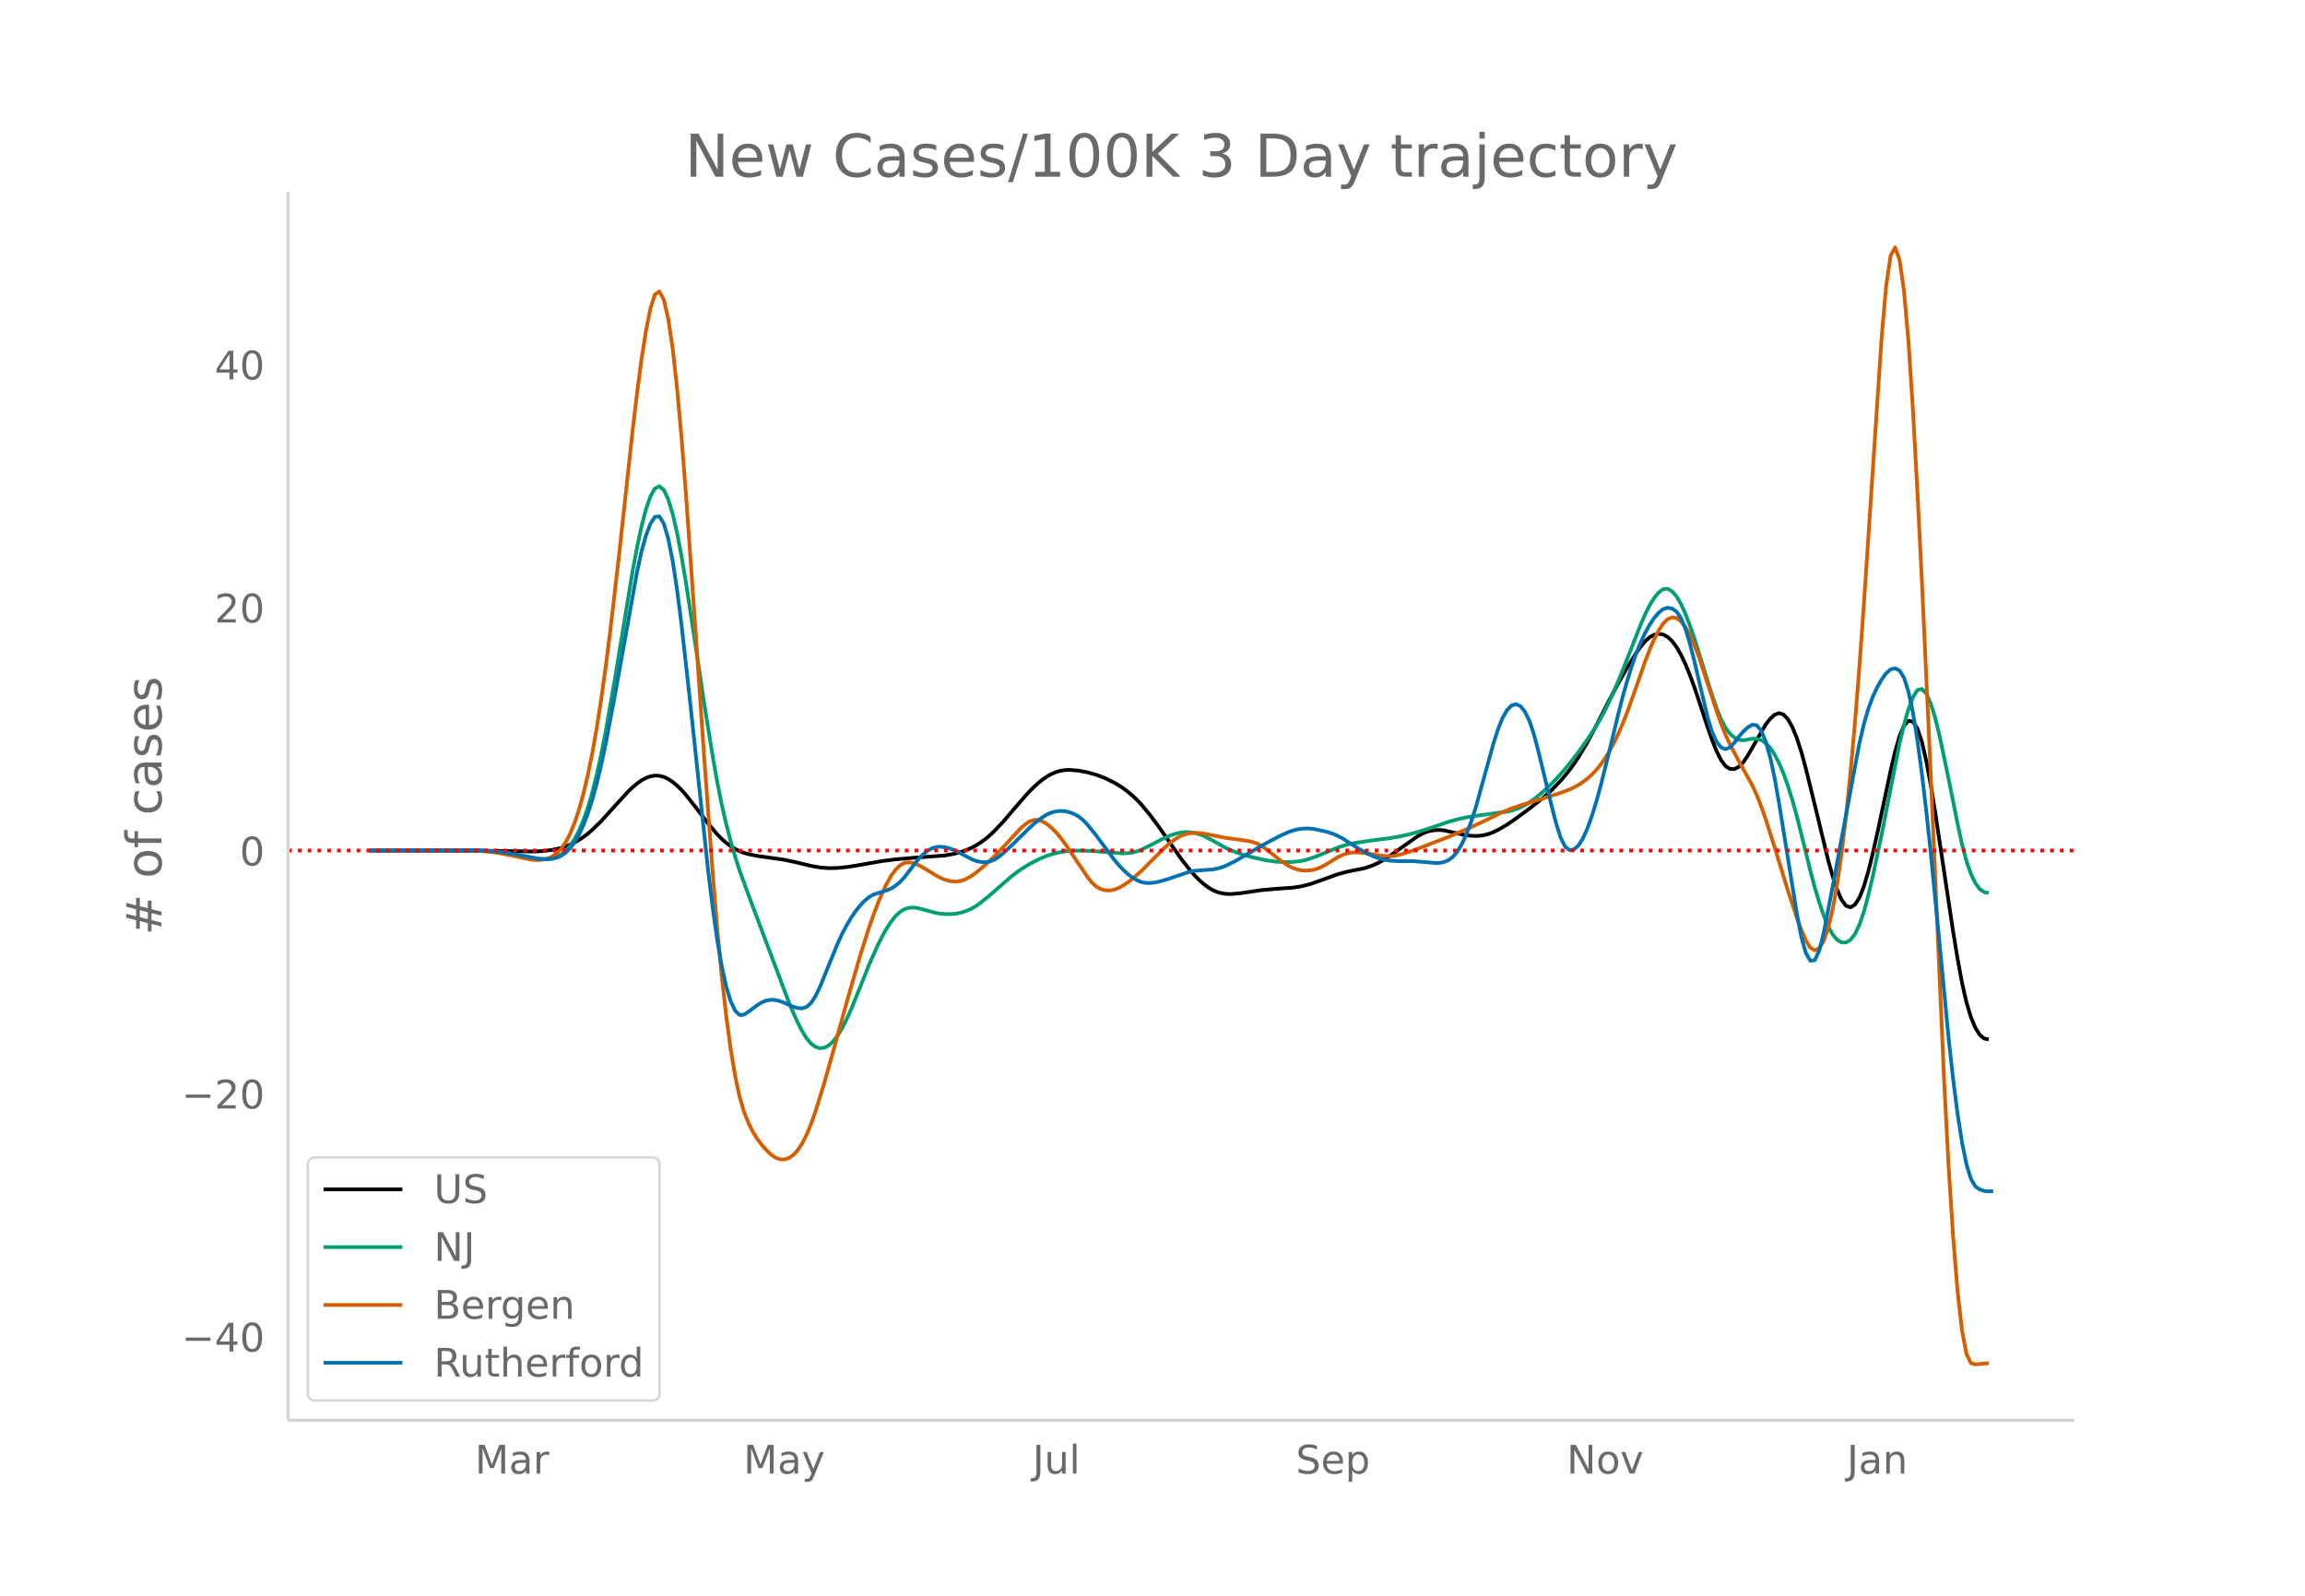 <svg height="864" viewBox="0 0 936 648" width="1248" xmlns="http://www.w3.org/2000/svg" xmlns:xlink="http://www.w3.org/1999/xlink"><defs><style>*{stroke-linecap:butt;stroke-linejoin:round}</style></defs><g id="figure_1"><path d="M0 648h936V0H0z" fill="#fff" id="patch_1"/><g id="axes_1"><path d="M117 576.72h725.4V77.76H117z" fill="none" id="patch_2"/><path clip-path="url(#pdef6a7a69a)" d="M149.973 345.368l47.104.1 19.928.304 3.624-.207 3.623-.44 3.623-.81 1.812-.584 1.812-.733 1.811-.886 1.812-1.042 1.812-1.206 1.811-1.38 1.812-1.55 3.624-3.543 5.435-6.013 5.435-5.934 1.811-1.732 1.812-1.532 1.812-1.282 1.811-.98 1.812-.662 1.812-.311 1.811.074 1.812.465 1.812.848 1.812 1.195 1.811 1.503 1.812 1.795 1.812 2.033 3.623 4.6 5.435 7.104 3.623 4.264 1.812 1.83 1.812 1.593 1.811 1.361 1.812 1.134 1.812.909 1.812.692 1.811.524 3.624.708 10.87 1.54 5.435 1.185 5.435 1.318 3.623.633 3.624.278 3.623-.085 3.623-.353 3.624-.556 10.87-1.917 5.435-.654 7.247-.646 12.682-.935 3.623-.646 3.623-1 1.812-.667 1.812-.807 1.811-.972 1.812-1.142 1.812-1.316 1.811-1.496 1.812-1.675 3.623-3.823 5.436-6.35 3.623-4.2 1.812-1.968 1.811-1.803 1.812-1.627 1.812-1.445 1.811-1.233 1.812-.992 1.812-.747 1.811-.508 1.812-.275 1.812-.054 3.623.314 3.624.683 3.623 1.03 3.623 1.38 3.624 1.796 1.811 1.065 1.812 1.2 1.812 1.356 1.811 1.521 1.812 1.704 1.812 1.903 3.623 4.361 3.624 4.895 9.058 12.958 3.623 4.619 1.812 2.063 1.812 1.838 1.811 1.603 1.812 1.363 1.812 1.096 1.812.804 1.811.514 1.812.274 1.812.083 3.623-.28 5.435-.798 3.623-.525 5.435-.491 7.247-.51 3.624-.562 3.623-.951 5.435-1.907 5.435-1.99 3.623-.998 7.247-1.472 1.812-.558 1.812-.678 1.811-.815 1.812-.966 3.623-2.329 10.87-7.676 1.812-1.012 1.812-.753 1.812-.479 1.811-.237 1.812-.026 1.812.18 3.623.816 3.623.834 1.812.318 1.812.2 1.811.069 1.812-.096 1.812-.295 1.811-.5 1.812-.7 1.812-.865 3.623-2.121 3.624-2.468 5.435-4.007 5.435-4.295 3.623-3.255 3.624-3.746 1.811-2.096 1.812-2.277 1.812-2.484 1.811-2.697 3.624-6.025 3.623-6.825 5.435-10.615 3.623-6.759 3.624-6.408 3.623-5.83 1.812-2.58 1.812-2.174 1.811-1.597 1.812-.988 1.812-.371 1.811.28 1.812.97 1.812 1.669 1.811 2.388 1.812 3.128 1.812 3.845 1.811 4.425 1.812 4.869 3.624 10.91 1.811 5.567 1.812 5.114 1.812 4.521 1.811 3.617 1.812 2.401 1.812 1.153 1.811.043 1.812-.926 1.812-1.867 1.811-2.73 7.247-12.567 1.812-2.321 1.812-1.638 1.811-.663 1.812.606 1.812 1.931 1.811 3.241 1.812 4.468 1.812 5.61 1.811 6.651 3.624 14.754 5.435 22.483 1.811 6.444 1.812 5.48 1.812 4.14 1.812 2.43 1.811.648 1.812-1.1 1.812-2.812 1.811-4.52 1.812-6.138 1.812-7.306 1.811-8.027 5.435-25.55 1.812-7.725 1.812-6.368 1.812-4.246 1.811-1.97 1.812.335 1.812 2.782 1.811 5.371 1.812 7.87 1.812 9.765 1.811 11.061 7.247 48.305 1.812 11.041 1.811 9.817 1.812 7.967 1.812 6.038 1.812 4.34 1.811 2.878 1.812 1.458 1.812.375h0" fill="none" stroke="#000" stroke-linecap="round" stroke-width="1.5" id="line2d_1"/><path clip-path="url(#pdef6a7a69a)" d="M149.973 345.375l27.175-.1 12.682-.034 5.435.146 5.435.374 5.435.692 5.435.989 5.435 1.062 1.812.213 1.812.097 1.811-.038 1.812-.26 1.812-.571 1.811-.927 1.812-1.428 1.812-2.072 1.811-2.746 1.812-3.445 1.812-4.272 1.811-5.228 1.812-6.215 1.812-7.232 1.812-8.28 1.811-9.283 3.624-20.586 7.246-44.135 1.812-9.725 1.812-8.527 1.811-6.961 1.812-5.26 1.812-3.242 1.811-.91 1.812 1.482 1.812 3.83 1.812 5.945 1.811 7.823 1.812 9.561 1.812 10.818 3.623 23.78 3.623 24.271 3.624 22.555 1.811 10.197 1.812 9.039 1.812 7.865 1.811 6.947 1.812 6.282 1.812 5.669 3.623 9.945 16.305 43.349 1.812 4.332 1.812 3.966 1.811 3.537 1.812 2.932 1.812 2.153 1.812 1.343 1.811.558 1.812-.2 1.812-.955 1.811-1.695 1.812-2.373 1.812-2.987 1.811-3.564 1.812-4.018 3.623-8.961 3.624-9.082 3.623-8.126 1.812-3.598 1.812-3.19 1.811-2.755 1.812-2.25 1.812-1.675 1.811-1.087 1.812-.524 1.812-.084 1.811.231 7.247 1.97 1.812.282 1.812.159 1.811.034 1.812-.095 1.812-.252 1.811-.437 1.812-.629 1.812-.839 1.811-1.064 1.812-1.281 3.623-2.941 9.059-7.905 3.623-2.68 3.624-2.25 3.623-1.876 3.623-1.508 3.624-1.09 3.623-.661 3.623-.271 3.624-.027 5.435.294 10.87.86 1.812-.092 1.811-.264 1.812-.452 1.812-.654 3.623-1.784 5.435-2.814 1.812-.84 1.812-.7 1.811-.542 1.812-.36 1.812-.152 1.811.058 1.812.27 1.812.482 1.811.692 3.624 1.886 5.435 3.033 3.623 1.6 3.624 1.233 3.623 1.001 5.435 1.178 3.623.533 3.624.231 3.623-.082 3.624-.445 1.811-.416 3.624-1.198 3.623-1.47 5.435-2.288 3.623-1.131 3.624-.792 5.435-.818 9.058-1.163 3.624-.652 3.623-.815 3.623-.966 3.624-1.128 9.058-3.066 3.624-1.02 3.623-.772 3.623-.575 12.682-1.714 1.812-.424 1.812-.578 1.811-.741 1.812-.908 1.812-1.077 1.811-1.247 3.624-2.953 3.623-3.385 3.624-3.827 3.623-4.305 3.623-4.697 3.624-5.08 3.623-5.534 1.812-3.063 1.811-3.394 1.812-3.733 3.623-8.239 3.624-9.05 5.435-13.856 1.812-4.17 1.811-3.574 1.812-2.928 1.812-2.236 1.811-1.32 1.812-.177 1.812.993 1.811 2.078 1.812 3.078 1.812 4.014 1.811 4.72 1.812 5.198 3.624 11.618 3.623 11.66 1.812 5.196 1.811 4.456 1.812 3.443 1.812 2.409 1.811 1.556 1.812.882 1.812.244 3.623-.672 1.812.028 1.811.546 1.812 1.182 1.812 1.934 1.812 2.711 1.811 3.494 1.812 4.282 1.812 5.07 1.811 5.84 1.812 6.505 3.623 14.578 1.812 7.418 1.812 6.8 1.811 6.077 1.812 5.319 1.812 4.392 1.811 3.295 1.812 2.17 1.812 1.083 1.812.029 1.811-1.055 1.812-2.328 1.812-3.789 1.811-5.289 1.812-6.706 1.812-7.712 3.623-17.102 7.247-36.827 1.812-7.636 1.811-6.282 1.812-4.832 1.812-2.906 1.811-.508 1.812 1.925 1.812 4.043 1.811 5.85 1.812 7.467 3.623 17.257 3.624 18.131 1.811 8.376 1.812 6.858 1.812 5.22 1.812 3.753 1.811 2.466 1.812 1.212 1.812.293h0" fill="none" stroke="#009e73" stroke-linecap="round" stroke-width="1.5" id="line2d_2"/><path clip-path="url(#pdef6a7a69a)" d="M149.973 345.37l25.363-.112 12.682-.021 5.435.188 5.435.455 3.624.505 5.435 1.044 7.247 1.54 1.811.233 1.812.03 1.812-.188 1.811-.433 1.812-.803 1.812-1.298 1.811-1.853 1.812-2.586 1.812-3.495 1.811-4.44 1.812-5.407 1.812-6.496 1.811-7.703 1.812-8.95 1.812-10.281 1.812-11.693 1.811-13.077 1.812-14.24 3.623-31.251 5.435-49.93 1.812-15.303 1.812-13.761 1.811-11.595 1.812-9.113 1.812-5.682 1.811-1.298 1.812 3.274 1.812 7.81 1.812 12.167 1.811 16.344 1.812 20.278 1.812 23.188 3.623 51.605 3.623 53.035 3.624 49.221 1.811 22.033 1.812 19.157 1.812 16.156 1.811 13.407 1.812 10.906 1.812 8.457 1.812 6.147 1.811 4.537 1.812 3.625 1.812 2.895 1.811 2.37 1.812 2.046 1.812 1.739 1.811 1.29 1.812.706 1.812.092 1.811-.533 1.812-1.22 1.812-1.969 1.811-2.735 1.812-3.53 1.812-4.355 1.812-5.139 3.623-11.724 3.623-12.877 5.435-19.756 5.435-18.829 3.624-11.45 1.812-5.169 1.811-4.774 1.812-4.301 1.812-3.75 1.811-3.166 1.812-2.493 1.812-1.73 1.811-.951 1.812-.21 1.812.333 1.811.679 1.812.959 5.435 3.323 1.812.97 1.812.751 1.811.516 1.812.265 1.812-.046 1.811-.42 1.812-.791 1.812-1.075 1.811-1.273 3.624-3.024 3.623-3.424 3.623-3.752 7.247-7.832 1.812-1.593 1.812-1.186 1.811-.596 1.812.03 1.812.634 1.811 1.127 1.812 1.507 1.812 1.857 1.811 2.162 1.812 2.422 3.623 5.406 5.436 8.052 1.811 2.258 1.812 1.645 1.812 1.002 1.811.471 1.812.055 1.812-.34 1.811-.717 1.812-1.002 1.812-1.198 1.811-1.37 3.624-3.183 5.435-5.45 3.623-3.614 1.812-1.675 1.812-1.469 1.811-1.238 1.812-.969 1.812-.66 1.811-.356 1.812-.122 1.812.043 1.811.193 3.624.722 5.435 1.042 9.058 1.268 1.812.423 1.812.635 1.811.965 1.812 1.287 5.435 4.262 1.812 1.323 1.812 1.157 1.811.892 1.812.61 1.812.35 1.811.112 1.812-.124 1.812-.371 1.811-.627 1.812-.886 5.435-3.327 1.812-.89 1.811-.672 1.812-.39 1.812-.115 3.623.248 3.624.586 3.623.56 1.812.133 1.811-.013 1.812-.2 1.812-.385 3.623-1.083 5.435-1.995 10.87-4.206 7.247-3.084 7.247-3.356 7.247-3.528 3.623-1.5 3.623-1.235 16.306-5.07 3.623-1.364 1.812-.86 1.811-1.004 1.812-1.16 1.812-1.368 1.811-1.625 1.812-1.902 1.812-2.22 1.811-2.577 1.812-2.95 1.812-3.349 1.811-3.778 1.812-4.21 1.812-4.627 3.623-10.104 3.624-10.441 1.811-4.675 1.812-4.15 1.812-3.582 1.811-2.797 1.812-1.796 1.812-.752 1.811.288 1.812 1.323 1.812 2.332 1.811 3.222 1.812 3.989 1.812 4.732 3.623 11.111 3.624 11.117 1.811 5.087 1.812 4.497 1.812 3.907 3.623 6.863 5.435 9.728 1.812 3.99 1.811 4.626 1.812 5.143 3.624 11.403 5.435 17.7 3.623 10.98 1.812 4.867 1.811 4.242 1.812 2.99 1.812 1.11 1.811-.892 1.812-2.936 1.812-5.177 1.811-7.618 1.812-10.1 1.812-12.607 1.812-15.13 1.811-17.663 1.812-20.2 1.812-22.746 1.811-25.294 7.247-108.873 1.812-20.602 1.811-12.27 1.812-3.391 1.812 4.956 1.812 12.767 1.811 20.472 1.812 27.76 1.812 32.966 1.811 36.089 3.624 79.273 5.435 124.35 1.811 34.484 1.812 28.372 1.812 22.236 1.811 15.987 1.812 9.621 1.812 3.757 1.812.51 3.623-.347 1.812-.14h0" fill="none" stroke="#d55e00" stroke-linecap="round" stroke-width="1.5" id="line2d_3"/><path clip-path="url(#pdef6a7a69a)" d="M149.973 345.375l27.175-.097 14.494-.022 5.435.19 5.435.448 3.623.479 5.435.995 7.247 1.351 1.812.17 1.811.03 1.812-.178 1.812-.451 1.811-.77 1.812-1.23 1.812-1.833 1.811-2.466 1.812-3.12 1.812-3.88 1.811-4.746 1.812-5.645 1.812-6.596 1.812-7.603 1.811-8.567 3.624-19.011 9.058-50.482 1.812-8.281 1.811-6.574 1.812-4.754 1.812-2.813 1.811-.254 1.812 2.918 1.812 6.16 1.812 9.134 1.811 11.837 1.812 14.311 3.623 32.526 7.247 67.891 1.812 14.633 1.811 12.802 1.812 10.528 1.812 8.188 1.811 5.962 1.812 3.85 1.812 1.762 1.812-.153 1.811-1.196 3.624-2.695 1.811-1.115 1.812-.725 1.812-.302 1.811.105 1.812.427 1.812.662 3.623 1.628 1.812.523 1.811.145 1.812-.57 1.812-1.621 1.812-2.74 1.811-3.769 3.624-8.88 3.623-8.879 1.812-3.904 1.811-3.436 1.812-3.016 1.812-2.645 1.811-2.284 1.812-1.914 1.812-1.5 1.812-1.043 1.811-.63 1.812-.484 1.812-.606 1.811-.804 1.812-1.117 1.812-1.545 1.811-1.995 5.435-7.054 1.812-1.898 1.812-1.511 1.811-1.058 1.812-.59 1.812-.144 1.812.201 1.811.445 1.812.659 1.812.827 5.435 2.93 1.811.697 1.812.414 1.812.115 1.811-.254 1.812-.692 1.812-1.121 1.811-1.428 3.624-3.365 7.247-7.136 1.811-1.637 1.812-1.482 1.812-1.303 1.811-1.062 1.812-.76 1.812-.446 1.811-.137 1.812.149 1.812.411 1.811.685 1.812 1.036 1.812 1.465 1.812 1.881 3.623 4.48 7.247 9.783 1.811 2.125 1.812 1.902 1.812 1.66 1.811 1.401 1.812 1.098 1.812.749 1.811.39 1.812.049 1.812-.199 1.812-.353 3.623-1.055 9.058-3.058 1.812-.29 3.623-.295 3.624-.254 1.812-.327 1.811-.51 1.812-.687 3.623-1.766 5.435-3.18 7.247-4.176 5.435-2.874 3.624-1.653 1.811-.623 1.812-.456 1.812-.286 1.811-.108 1.812.069 1.812.237 3.623.776 1.812.487 1.811.603 1.812.768 1.812.943 3.623 2.275 3.624 2.299 3.623 1.996 1.812.81 1.811.675 1.812.531 1.812.385 1.811.245 3.624.172 5.435-.007 5.435.456 3.623.303 1.812-.054 1.812-.4 1.811-.818 1.812-1.436 1.812-2.255 1.811-3.113 1.812-3.97 1.812-4.813 1.811-5.644 3.624-13.116 3.623-13.058 1.812-5.682 1.812-4.487 1.811-3.197 1.812-1.901 1.812-.574 1.811.786 1.812 2.175 1.812 3.685 1.811 5.317 1.812 6.819 5.435 22.46 1.812 7.015 1.812 5.793 1.811 3.698 1.812 1.514 1.812-.24 1.811-1.567 1.812-2.808 1.812-4.008 1.811-5.015 1.812-5.824 1.812-6.556 3.623-14.495 3.623-15.103 1.812-6.97 1.812-6.388 1.812-5.8 1.811-5.173 1.812-4.503 1.812-3.84 1.811-3.237 1.812-2.698 1.812-2.143 1.811-1.439 1.812-.587 1.812.294 1.811 1.25 1.812 2.594 1.812 4.32 1.811 6.011 1.812 7.145 5.435 23.062 1.812 5.769 1.812 4.005 1.811 2.274 1.812.697 1.812-.722 1.811-1.956 1.812-2.42 1.812-2.114 1.811-1.653 1.812-1.055 1.812.233 1.811 2.212 1.812 4.32 1.812 6.399 1.812 8.443 1.811 10.306 7.247 44.982 1.812 9.35 1.811 6.413 1.812 3.18 1.812-.242 1.811-3.853 1.812-7.212 3.623-18.696 10.87-58.296 1.812-7.704 1.812-6.273 1.812-4.907 1.811-3.876 1.812-3.179 1.812-2.5 1.811-1.586 1.812-.434 1.812.903 1.812 2.926 1.811 5.637 1.812 8.485 1.812 11.239 1.811 13.518 1.812 15.325 1.812 16.954 3.623 37.154 3.623 38.064 1.812 16.493 1.812 14.11 1.811 11.668 1.812 8.936 1.812 5.914 1.812 3.05 1.811 1.279 1.812.597 1.812.133 1.811-.049h0" fill="none" stroke="#0072b2" stroke-linecap="round" stroke-width="1.5" id="line2d_4"/><path clip-path="url(#pdef6a7a69a)" d="M117 345.37h725.4" fill="none" stroke="red" stroke-dasharray="1.5,2.475" stroke-width="1.5" id="line2d_5"/><path d="M117 576.72V77.76" fill="none" stroke="#d3d3d3" stroke-linecap="square" stroke-width="1.25" id="patch_3"/><path d="M117 576.72h725.4" fill="none" stroke="#d3d3d3" stroke-linecap="square" stroke-width="1.25" id="patch_4"/><g id="matplotlib.axis_1"><g id="xtick_1"><g transform="matrix(.16 0 0 -.16 192.853 598.378)" fill="#696969" id="text_1"><defs><path d="M9.813 72.906h14.703l18.593-49.61 18.703 49.61h14.704V0H66.89v64.016l-18.797-50h-9.907l-18.796 50V0H9.813z" id="DejaVuSans-77"/><path d="M34.281 27.484q-10.89 0-15.093-2.484-4.204-2.484-4.204-8.5 0-4.781 3.157-7.594 3.156-2.797 8.562-2.797 7.485 0 12 5.297 4.516 5.297 4.516 14.078v2zm17.922 3.72V0H43.22v8.297Q40.14 3.328 35.547.953q-4.594-2.375-11.234-2.375-8.391 0-13.36 4.719Q6 8.016 6 15.922q0 9.219 6.172 13.906 6.187 4.688 18.437 4.688h12.61v.89q0 6.203-4.078 9.594-4.078 3.39-11.453 3.39-4.688 0-9.141-1.124-4.438-1.125-8.531-3.375v8.312q4.921 1.906 9.562 2.844 4.64.953 9.031.953 11.875 0 17.735-6.156 5.86-6.14 5.86-18.64z" id="DejaVuSans-97"/><path d="M41.11 46.297q-1.516.875-3.297 1.281Q36.03 48 33.89 48q-7.625 0-11.703-4.953-4.079-4.953-4.079-14.234V0H9.08v54.688h9.03v-8.5q2.844 4.984 7.375 7.39Q30.031 56 36.531 56q.922 0 2.047-.125 1.125-.11 2.484-.36z" id="DejaVuSans-114"/></defs><use xlink:href="#DejaVuSans-77"/><use x="86.279" xlink:href="#DejaVuSans-97"/><use x="147.559" xlink:href="#DejaVuSans-114"/></g></g><g id="xtick_2"><g transform="matrix(.16 0 0 -.16 301.92 598.378)" fill="#696969" id="text_2"><defs><path d="M32.172-5.078q-3.797-9.766-7.422-12.735-3.61-2.984-9.656-2.984H7.906v7.516h5.282q3.703 0 5.75 1.765Q21-9.766 23.483-3.219l1.61 4.094-22.11 53.813H12.5l17.094-42.766 17.093 42.766h9.516z" id="DejaVuSans-121"/></defs><use xlink:href="#DejaVuSans-77"/><use x="86.279" xlink:href="#DejaVuSans-97"/><use x="147.559" xlink:href="#DejaVuSans-121"/></g></g><g id="xtick_3"><g transform="matrix(.16 0 0 -.16 419.32 598.378)" fill="#696969" id="text_3"><defs><path d="M9.813 72.906h9.859V5.078q0-13.187-5-19.14-5-5.954-16.094-5.954h-3.75v8.297h3.078q6.531 0 9.219 3.672Q9.813-4.39 9.813 5.078z" id="DejaVuSans-74"/><path d="M8.5 21.578v33.11h8.984V21.922q0-7.766 3.016-11.656 3.031-3.875 9.094-3.875 7.265 0 11.484 4.64 4.234 4.64 4.234 12.656v31h8.985V0h-8.984v8.406Q42.047 3.422 37.718 1q-4.313-2.422-10.032-2.422-9.421 0-14.312 5.86Q8.5 10.296 8.5 21.578zM31.11 56z" id="DejaVuSans-117"/><path d="M9.422 75.984h8.984V0H9.422z" id="DejaVuSans-108"/></defs><use xlink:href="#DejaVuSans-74"/><use x="29.492" xlink:href="#DejaVuSans-117"/><use x="92.871" xlink:href="#DejaVuSans-108"/></g></g><g id="xtick_4"><g transform="matrix(.16 0 0 -.16 526.217 598.378)" fill="#696969" id="text_4"><defs><path d="M53.516 70.516V60.89q-5.61 2.687-10.594 4-4.984 1.328-9.625 1.328-8.047 0-12.422-3.125t-4.375-8.89q0-4.845 2.906-7.313 2.907-2.453 11.016-3.97l5.953-1.218q11.031-2.11 16.281-7.406 5.25-5.297 5.25-14.172 0-10.61-7.11-16.078-7.093-5.469-20.812-5.469-5.172 0-11.015 1.172Q13.14.922 6.89 3.219v10.156q6-3.36 11.765-5.078 5.766-1.703 11.328-1.703 8.438 0 13.032 3.312 4.593 3.328 4.593 9.485 0 5.359-3.297 8.39-3.296 3.032-10.812 4.547L27.484 33.5q-11.03 2.188-15.968 6.875-4.922 4.688-4.922 13.047 0 9.672 6.812 15.234 6.813 5.563 18.766 5.563 5.14 0 10.453-.938 5.328-.922 10.89-2.765z" id="DejaVuSans-83"/><path d="M56.203 29.594v-4.39H14.891q.593-9.282 5.593-14.142 5-4.859 13.938-4.859 5.172 0 10.031 1.266 4.86 1.265 9.656 3.812v-8.5Q49.266.734 44.187-.344 39.11-1.422 33.892-1.422q-13.094 0-20.735 7.61-7.64 7.625-7.64 20.625 0 13.421 7.25 21.296Q20.016 56 32.328 56q11.031 0 17.453-7.11 6.422-7.093 6.422-19.296zm-8.984 2.64q-.094 7.36-4.125 11.75-4.032 4.407-10.672 4.407-7.516 0-12.031-4.25-4.516-4.25-5.203-11.97z" id="DejaVuSans-101"/><path d="M18.11 8.203v-29H9.077v75.484h9.031v-8.296q2.844 4.875 7.157 7.234Q29.594 56 35.594 56q9.968 0 16.187-7.906 6.235-7.907 6.235-20.797T51.78 6.484q-6.218-7.906-16.187-7.906-6 0-10.328 2.375-4.313 2.375-7.157 7.25zm30.578 19.094q0 9.906-4.079 15.547-4.078 5.64-11.203 5.64-7.14 0-11.218-5.64-4.079-5.64-4.079-15.547 0-9.906 4.078-15.547 4.079-5.64 11.22-5.64 7.124 0 11.202 5.64t4.078 15.547z" id="DejaVuSans-112"/></defs><use xlink:href="#DejaVuSans-83"/><use x="63.477" xlink:href="#DejaVuSans-101"/><use x="125" xlink:href="#DejaVuSans-112"/></g></g><g id="xtick_5"><g transform="matrix(.16 0 0 -.16 636.195 598.378)" fill="#696969" id="text_5"><defs><path d="M9.813 72.906h13.28l32.329-60.984v60.984h9.562V0h-13.28L19.39 60.984V0H9.813z" id="DejaVuSans-78"/><path d="M30.61 48.39q-7.22 0-11.422-5.64-4.204-5.64-4.204-15.453 0-9.813 4.172-15.453 4.188-5.64 11.453-5.64 7.188 0 11.375 5.655 4.203 5.672 4.203 15.438 0 9.719-4.203 15.406-4.187 5.688-11.375 5.688zm0 7.61q11.718 0 18.406-7.625 6.703-7.61 6.703-21.078 0-13.422-6.703-21.078-6.688-7.64-18.407-7.64-11.765 0-18.437 7.64-6.656 7.656-6.656 21.078 0 13.469 6.656 21.078Q18.844 56 30.609 56z" id="DejaVuSans-111"/><path d="M2.984 54.688H12.5L29.594 8.797l17.093 45.89h9.516L35.687 0H23.485z" id="DejaVuSans-118"/></defs><use xlink:href="#DejaVuSans-78"/><use x="74.805" xlink:href="#DejaVuSans-111"/><use x="135.986" xlink:href="#DejaVuSans-118"/></g></g><g id="xtick_6"><g transform="matrix(.16 0 0 -.16 749.99 598.378)" fill="#696969" id="text_6"><defs><path d="M54.89 33.016V0h-8.984v32.719q0 7.765-3.031 11.61-3.031 3.858-9.078 3.858-7.281 0-11.484-4.64-4.204-4.625-4.204-12.64V0H9.08v54.688h9.03v-8.5q3.235 4.937 7.594 7.374Q30.078 56 35.797 56q9.422 0 14.25-5.828 4.844-5.828 4.844-17.156z" id="DejaVuSans-110"/></defs><use xlink:href="#DejaVuSans-74"/><use x="29.492" xlink:href="#DejaVuSans-97"/><use x="90.771" xlink:href="#DejaVuSans-110"/></g></g></g><g id="matplotlib.axis_2"><g id="ytick_1"><g transform="matrix(.16 0 0 -.16 73.733 548.822)" fill="#696969" id="text_7"><defs><path d="M10.594 35.5h62.593v-8.297H10.594z" id="DejaVuSans-8722"/><path d="M37.797 64.313L12.89 25.39h24.906zm-2.594 8.593H47.61V25.391h10.407v-8.203H47.609V0h-9.812v17.188H4.89v9.515z" id="DejaVuSans-52"/><path d="M31.781 66.406q-7.61 0-11.453-7.5Q16.5 51.422 16.5 36.375q0-14.984 3.828-22.484 3.844-7.5 11.453-7.5 7.672 0 11.5 7.5 3.844 7.5 3.844 22.484 0 15.047-3.844 22.531-3.828 7.5-11.5 7.5zm0 7.813q12.266 0 18.735-9.703 6.468-9.688 6.468-28.141 0-18.406-6.468-28.11-6.47-9.687-18.735-9.687-12.25 0-18.718 9.688-6.47 9.703-6.47 28.109 0 18.453 6.47 28.14Q19.53 74.22 31.78 74.22z" id="DejaVuSans-48"/></defs><use xlink:href="#DejaVuSans-8722"/><use x="83.789" xlink:href="#DejaVuSans-52"/><use x="147.412" xlink:href="#DejaVuSans-48"/></g></g><g id="ytick_2"><g transform="matrix(.16 0 0 -.16 73.733 450.136)" fill="#696969" id="text_8"><defs><path d="M19.188 8.297h34.421V0H7.33v8.297q5.609 5.812 15.296 15.594 9.703 9.797 12.188 12.64 4.734 5.313 6.609 9 1.89 3.688 1.89 7.25 0 5.813-4.078 9.469-4.078 3.672-10.625 3.672-4.64 0-9.797-1.61-5.14-1.609-11-4.89v9.969Q13.767 71.78 18.938 73q5.188 1.219 9.485 1.219 11.328 0 18.062-5.672 6.735-5.656 6.735-15.125 0-4.5-1.688-8.531-1.672-4.016-6.125-9.485-1.218-1.422-7.765-8.187-6.532-6.766-18.453-18.922z" id="DejaVuSans-50"/></defs><use xlink:href="#DejaVuSans-8722"/><use x="83.789" xlink:href="#DejaVuSans-50"/><use x="147.412" xlink:href="#DejaVuSans-48"/></g></g><g id="ytick_3"><use xlink:href="#DejaVuSans-48" transform="matrix(.16 0 0 -.16 97.32 351.45)" fill="#696969" id="text_9"/></g><g id="ytick_4"><g transform="matrix(.16 0 0 -.16 87.14 252.763)" fill="#696969" id="text_10"><use xlink:href="#DejaVuSans-50"/><use x="63.623" xlink:href="#DejaVuSans-48"/></g></g><g id="ytick_5"><g transform="matrix(.16 0 0 -.16 87.14 154.076)" fill="#696969" id="text_11"><use xlink:href="#DejaVuSans-52"/><use x="63.623" xlink:href="#DejaVuSans-48"/></g></g><g transform="matrix(0 -.2 -.2 0 65.573 379.813)" fill="#696969" id="text_12"><defs><path d="M51.125 44H36.922l-4.11-16.313h14.313zm-7.328 27.781l-5.078-20.265h14.265L58.11 71.78h7.813L60.89 51.516h15.234V44h-17.14l-4-16.313h15.53V20.22H53.079L48 0h-7.813l5.032 20.219H30.906L25.875 0h-7.86l5.079 20.219H7.719v7.468h17.187L29 44H13.281v7.516h17.625l4.985 20.265z" id="DejaVuSans-35"/><path d="M37.11 75.984V68.5h-8.594q-4.828 0-6.72-1.953-1.874-1.953-1.874-7.031v-4.828h14.797v-6.985H19.922V0H10.89v47.703H2.297v6.984h8.594V58.5q0 9.125 4.25 13.297 4.25 4.187 13.468 4.187z" id="DejaVuSans-102"/><path d="M48.781 52.594v-8.407q-3.812 2.11-7.64 3.157-3.828 1.047-7.735 1.047-8.75 0-13.593-5.547-4.829-5.532-4.829-15.547 0-10.016 4.829-15.563 4.843-5.53 13.593-5.53 3.907 0 7.735 1.046 3.828 1.047 7.64 3.156V2.094Q45.016.344 40.984-.531q-4.015-.89-8.562-.89-12.36 0-19.64 7.765-7.266 7.765-7.266 20.953 0 13.375 7.343 21.031Q20.22 56 33.016 56q4.14 0 8.093-.86 3.953-.843 7.672-2.546z" id="DejaVuSans-99"/><path d="M44.281 53.078v-8.5q-3.797 1.953-7.906 2.922-4.094.984-8.5.984-6.688 0-10.031-2.047-3.344-2.046-3.344-6.156 0-3.125 2.39-4.906 2.391-1.781 9.626-3.39l3.078-.688q9.562-2.047 13.593-5.781 4.032-3.735 4.032-10.422 0-7.625-6.032-12.078-6.03-4.438-16.578-4.438-4.39 0-9.156.86Q10.688.296 5.422 2v9.281q4.984-2.594 9.812-3.89 4.829-1.282 9.579-1.282 6.343 0 9.75 2.172 3.421 2.172 3.421 6.125 0 3.656-2.468 5.61-2.453 1.953-10.813 3.765l-3.125.735q-8.344 1.75-12.062 5.39-3.704 3.64-3.704 9.985 0 7.718 5.47 11.906Q16.75 56 26.811 56q4.97 0 9.36-.734 4.406-.72 8.11-2.188z" id="DejaVuSans-115"/></defs><use xlink:href="#DejaVuSans-35"/><use x="83.789" xlink:href="#DejaVuSans-32"/><use x="115.576" xlink:href="#DejaVuSans-111"/><use x="176.758" xlink:href="#DejaVuSans-102"/><use x="211.963" xlink:href="#DejaVuSans-32"/><use x="243.75" xlink:href="#DejaVuSans-99"/><use x="298.73" xlink:href="#DejaVuSans-97"/><use x="360.01" xlink:href="#DejaVuSans-115"/><use x="412.109" xlink:href="#DejaVuSans-101"/><use x="473.633" xlink:href="#DejaVuSans-115"/></g></g><g transform="matrix(.24 0 0 -.24 278.113 71.76)" fill="#696969" id="text_13"><defs><path d="M4.203 54.688h8.985l11.234-42.672 11.172 42.672h10.593l11.235-42.672 11.187 42.672h8.985L63.28 0H52.688L40.922 44.828 29.109 0H18.5z" id="DejaVuSans-119"/><path d="M64.406 67.281v-10.39q-4.984 4.64-10.625 6.922-5.64 2.296-11.984 2.296-12.5 0-19.14-7.64-6.641-7.64-6.641-22.094 0-14.406 6.64-22.047 6.64-7.64 19.14-7.64 6.345 0 11.985 2.296 5.64 2.297 10.625 6.938V5.609Q59.234 2.094 53.437.33q-5.78-1.75-12.218-1.75-16.563 0-26.094 10.124-9.516 10.14-9.516 27.672 0 17.578 9.516 27.703 9.531 10.14 26.094 10.14 6.531 0 12.312-1.734 5.797-1.734 10.875-5.203z" id="DejaVuSans-67"/><path d="M25.39 72.906h8.297L8.297-9.28H0z" id="DejaVuSans-47"/><path d="M12.406 8.297h16.11v55.625l-17.532-3.516v8.985l17.438 3.515h9.86V8.296H54.39V0H12.406z" id="DejaVuSans-49"/><path d="M9.813 72.906h9.859V42.094L52.39 72.906h12.703L28.906 38.922 67.672 0H54.688L19.672 35.11V0h-9.86z" id="DejaVuSans-75"/><path d="M40.578 39.313Q47.656 37.797 51.625 33q3.984-4.781 3.984-11.813 0-10.78-7.422-16.703-7.421-5.906-21.093-5.906-4.578 0-9.438.906-4.86.907-10.031 2.72v9.515q4.094-2.39 8.969-3.61 4.89-1.218 10.218-1.218 9.266 0 14.125 3.656 4.86 3.656 4.86 10.64 0 6.454-4.516 10.079-4.515 3.64-12.562 3.64h-8.5v8.11h8.89q7.266 0 11.125 2.906 3.86 2.906 3.86 8.375 0 5.61-3.985 8.61-3.968 3.015-11.39 3.015-4.063 0-8.703-.89-4.641-.876-10.203-2.72v8.782q5.624 1.562 10.53 2.344 4.907.78 9.25.78 11.235 0 17.766-5.109 6.547-5.093 6.547-13.78 0-6.063-3.468-10.235-3.47-4.172-9.86-5.782z" id="DejaVuSans-51"/><path d="M19.672 64.797V8.109h11.922q15.093 0 22.093 6.829 7 6.843 7 21.593 0 14.64-7 21.453-7 6.813-22.093 6.813zm-9.86 8.11h20.266q21.188 0 31.094-8.813 9.922-8.813 9.922-27.563 0-18.86-9.969-27.703Q51.172 0 30.078 0H9.813z" id="DejaVuSans-68"/><path d="M18.313 70.219V54.688h18.5v-6.985h-18.5V18.016q0-6.688 1.828-8.594 1.828-1.906 7.453-1.906h9.218V0h-9.218q-10.407 0-14.36 3.875-3.953 3.89-3.953 14.14v29.688H2.687v6.984h6.594V70.22z" id="DejaVuSans-116"/><path d="M9.422 54.688h8.984V-.984q0-10.438-3.984-15.125-3.969-4.688-12.813-4.688h-3.421v7.61H.594q5.125 0 6.968 2.374 1.86 2.36 1.86 9.829zm0 21.296h8.984v-11.39H9.422z" id="DejaVuSans-106"/></defs><use xlink:href="#DejaVuSans-78"/><use x="74.805" xlink:href="#DejaVuSans-101"/><use x="136.328" xlink:href="#DejaVuSans-119"/><use x="218.115" xlink:href="#DejaVuSans-32"/><use x="249.902" xlink:href="#DejaVuSans-67"/><use x="319.727" xlink:href="#DejaVuSans-97"/><use x="381.006" xlink:href="#DejaVuSans-115"/><use x="433.105" xlink:href="#DejaVuSans-101"/><use x="494.629" xlink:href="#DejaVuSans-115"/><use x="546.729" xlink:href="#DejaVuSans-47"/><use x="580.42" xlink:href="#DejaVuSans-49"/><use x="644.043" xlink:href="#DejaVuSans-48"/><use x="707.666" xlink:href="#DejaVuSans-48"/><use x="771.289" xlink:href="#DejaVuSans-75"/><use x="836.865" xlink:href="#DejaVuSans-32"/><use x="868.652" xlink:href="#DejaVuSans-51"/><use x="932.275" xlink:href="#DejaVuSans-32"/><use x="964.063" xlink:href="#DejaVuSans-68"/><use x="1041.064" xlink:href="#DejaVuSans-97"/><use x="1102.344" xlink:href="#DejaVuSans-121"/><use x="1161.523" xlink:href="#DejaVuSans-32"/><use x="1193.311" xlink:href="#DejaVuSans-116"/><use x="1232.52" xlink:href="#DejaVuSans-114"/><use x="1273.633" xlink:href="#DejaVuSans-97"/><use x="1334.912" xlink:href="#DejaVuSans-106"/><use x="1362.695" xlink:href="#DejaVuSans-101"/><use x="1424.219" xlink:href="#DejaVuSans-99"/><use x="1479.199" xlink:href="#DejaVuSans-116"/><use x="1518.408" xlink:href="#DejaVuSans-111"/><use x="1579.59" xlink:href="#DejaVuSans-114"/><use x="1620.703" xlink:href="#DejaVuSans-121"/></g><g id="legend_1"><path d="M128.2 568.72h136.45q3.2 0 3.2-3.2v-92.34q0-3.2-3.2-3.2H128.2q-3.2 0-3.2 3.2v92.34q0 3.2 3.2 3.2z" fill="none" opacity=".8" stroke="#ccc" id="patch_5"/><path d="M131.4 482.938h32" fill="none" stroke="#000" stroke-linecap="round" stroke-width="1.5" id="line2d_6"/><g transform="matrix(.16 0 0 -.16 176.2 488.538)" fill="#696969" id="text_14"><defs><path d="M8.688 72.906h9.921V28.61q0-11.718 4.235-16.875 4.25-5.14 13.781-5.14 9.469 0 13.719 5.14 4.25 5.157 4.25 16.875v44.297H64.5V27.391q0-14.25-7.063-21.532-7.046-7.28-20.812-7.28-13.828 0-20.89 7.28-7.047 7.282-7.047 21.532z" id="DejaVuSans-85"/></defs><use xlink:href="#DejaVuSans-85"/><use x="73.193" xlink:href="#DejaVuSans-83"/></g><path d="M131.4 506.423h32" fill="none" stroke="#009e73" stroke-linecap="round" stroke-width="1.5" id="line2d_8"/><g transform="matrix(.16 0 0 -.16 176.2 512.023)" fill="#696969" id="text_15"><use xlink:href="#DejaVuSans-78"/><use x="74.805" xlink:href="#DejaVuSans-74"/></g><path d="M131.4 529.908h32" fill="none" stroke="#d55e00" stroke-linecap="round" stroke-width="1.5" id="line2d_10"/><g transform="matrix(.16 0 0 -.16 176.2 535.508)" fill="#696969" id="text_16"><defs><path d="M19.672 34.813V8.108H35.5q7.953 0 11.781 3.297 3.844 3.297 3.844 10.078 0 6.844-3.844 10.078-3.828 3.25-11.781 3.25zm0 29.984V42.828h14.61q7.218 0 10.75 2.703 3.546 2.719 3.546 8.282 0 5.515-3.547 8.25-3.531 2.734-10.75 2.734zm-9.86 8.11h25.204q11.28 0 17.375-4.688Q58.5 63.53 58.5 54.89q0-6.703-3.125-10.657-3.125-3.953-9.188-4.922 7.282-1.562 11.313-6.53 4.031-4.954 4.031-12.376 0-9.765-6.64-15.093Q48.25 0 35.984 0H9.812z" id="DejaVuSans-66"/><path d="M45.406 27.984q0 9.766-4.031 15.125-4.016 5.375-11.297 5.375-7.219 0-11.25-5.375-4.031-5.359-4.031-15.125 0-9.718 4.031-15.093t11.25-5.375q7.281 0 11.297 5.375 4.031 5.375 4.031 15.093zm8.985-21.203q0-13.953-6.203-20.765Q42-20.797 29.203-20.797q-4.734 0-8.937.703-4.203.703-8.157 2.172v8.735q3.954-2.141 7.813-3.157 3.86-1.031 7.86-1.031 8.843 0 13.234 4.61 4.39 4.609 4.39 13.937v4.453q-2.781-4.844-7.125-7.234Q33.938 0 27.875 0 17.828 0 11.672 7.656q-6.156 7.672-6.156 20.328 0 12.688 6.156 20.344Q17.828 56 27.875 56q6.063 0 10.406-2.39 4.344-2.391 7.125-7.22v8.297h8.985z" id="DejaVuSans-103"/></defs><use xlink:href="#DejaVuSans-66"/><use x="68.604" xlink:href="#DejaVuSans-101"/><use x="130.127" xlink:href="#DejaVuSans-114"/><use x="169.49" xlink:href="#DejaVuSans-103"/><use x="232.967" xlink:href="#DejaVuSans-101"/><use x="294.49" xlink:href="#DejaVuSans-110"/></g><path d="M131.4 553.393h32" fill="none" stroke="#0072b2" stroke-linecap="round" stroke-width="1.5" id="line2d_12"/><g transform="matrix(.16 0 0 -.16 176.2 558.992)" fill="#696969" id="text_17"><defs><path d="M44.39 34.188q3.172-1.079 6.172-4.594 3-3.516 6.032-9.672L66.609 0H56l-9.313 18.703q-3.624 7.328-7.015 9.719-3.39 2.39-9.25 2.39h-10.75V0h-9.86v72.906h22.266q12.5 0 18.656-5.234 6.157-5.219 6.157-15.766 0-6.89-3.203-11.437-3.204-4.532-9.297-6.282zM19.673 64.797V38.922h12.406q7.125 0 10.766 3.297 3.64 3.297 3.64 9.687 0 6.39-3.64 9.64-3.64 3.25-10.766 3.25z" id="DejaVuSans-82"/><path d="M54.89 33.016V0h-8.984v32.719q0 7.765-3.031 11.61-3.031 3.858-9.078 3.858-7.281 0-11.484-4.64-4.204-4.625-4.204-12.64V0H9.08v75.984h9.03V46.188q3.235 4.937 7.594 7.374Q30.078 56 35.797 56q9.422 0 14.25-5.828 4.844-5.828 4.844-17.156z" id="DejaVuSans-104"/><path d="M45.406 46.39v29.594h8.985V0h-8.985v8.203Q42.578 3.328 38.25.953q-4.313-2.375-10.375-2.375-9.906 0-16.14 7.906-6.22 7.922-6.22 20.813 0 12.89 6.22 20.797Q17.968 56 27.874 56q6.063 0 10.375-2.375 4.328-2.36 7.156-7.234zm-30.61-19.093q0-9.906 4.079-15.547 4.078-5.64 11.203-5.64 7.125 0 11.219 5.64 4.11 5.64 4.11 15.547 0 9.906-4.11 15.547-4.094 5.64-11.219 5.64-7.125 0-11.203-5.64-4.078-5.64-4.078-15.547z" id="DejaVuSans-100"/></defs><use xlink:href="#DejaVuSans-82"/><use x="64.982" xlink:href="#DejaVuSans-117"/><use x="128.361" xlink:href="#DejaVuSans-116"/><use x="167.57" xlink:href="#DejaVuSans-104"/><use x="230.949" xlink:href="#DejaVuSans-101"/><use x="292.473" xlink:href="#DejaVuSans-114"/><use x="333.586" xlink:href="#DejaVuSans-102"/><use x="368.791" xlink:href="#DejaVuSans-111"/><use x="429.973" xlink:href="#DejaVuSans-114"/><use x="469.336" xlink:href="#DejaVuSans-100"/></g></g></g></g><defs><clipPath id="pdef6a7a69a"><path d="M117 77.76h725.4v498.96H117z"/></clipPath></defs></svg>
